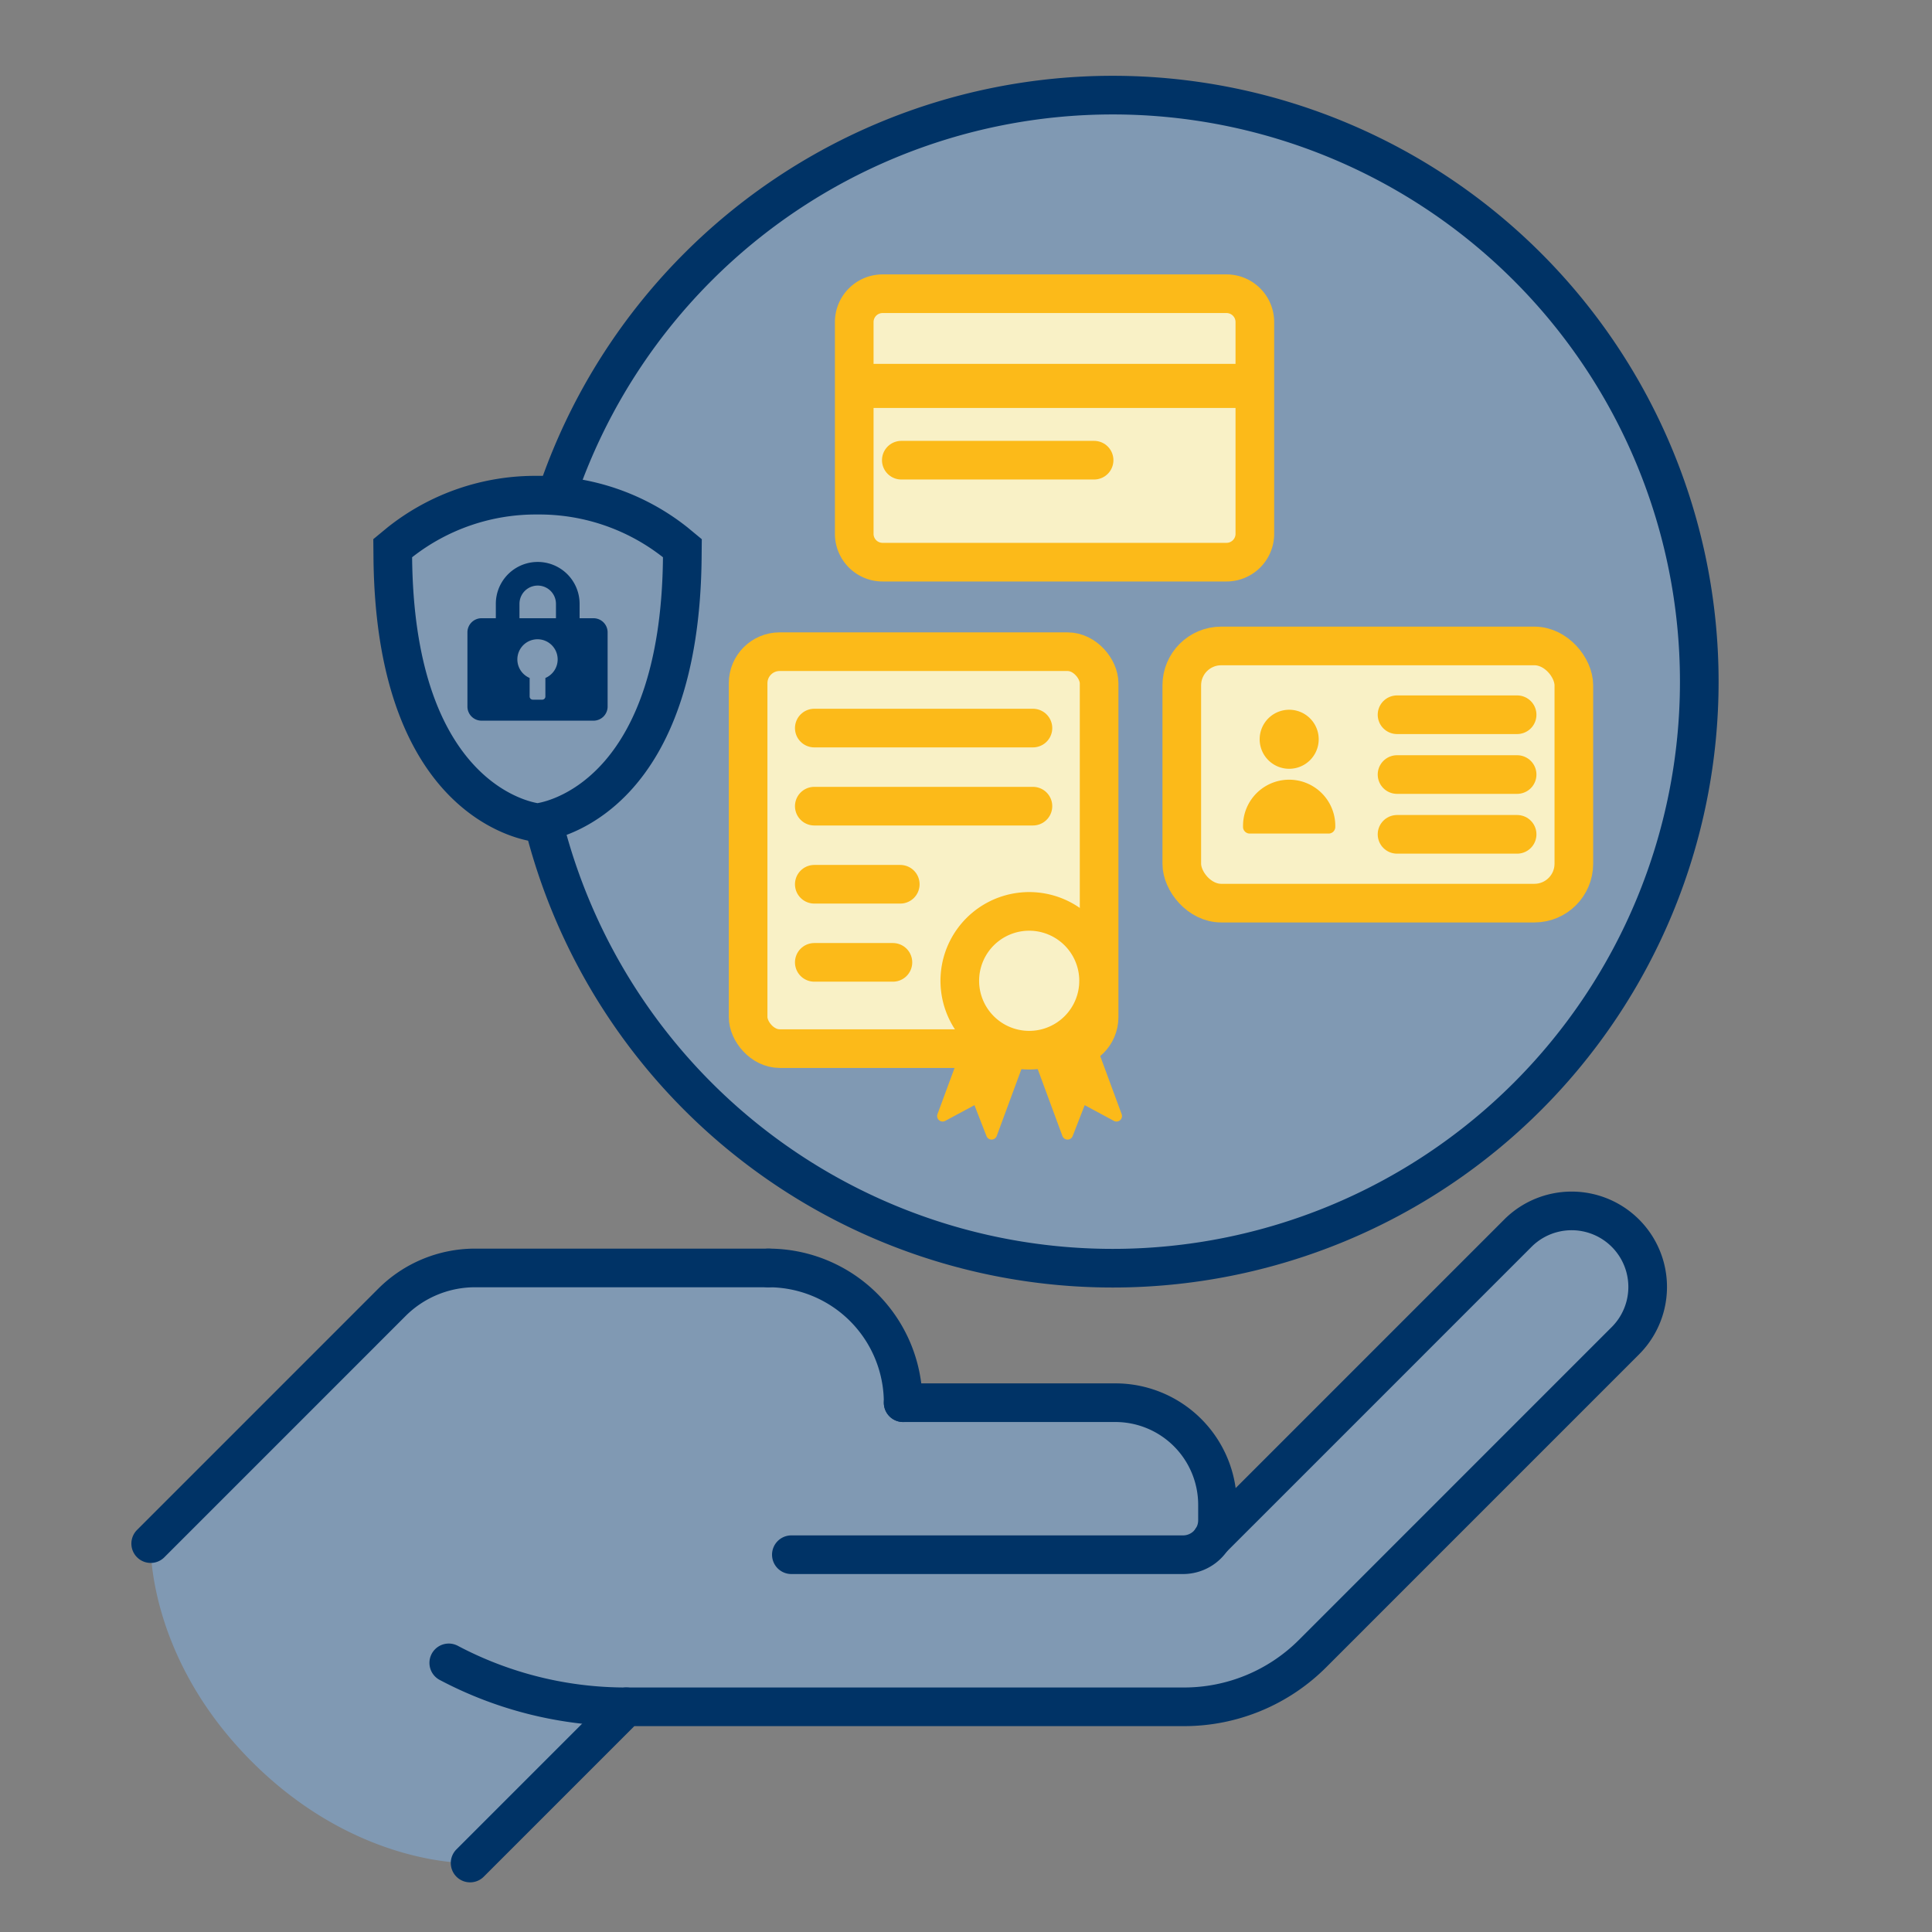 <svg id="Group_2461" data-name="Group 2461" xmlns="http://www.w3.org/2000/svg" xmlns:xlink="http://www.w3.org/1999/xlink" width="200" height="200" viewBox="0 0 200 200">
  <rect x="0" y="0" width="200" height="200" fill="#808080" stroke="none"/>
  <defs>
    <clipPath id="clip-path">
      <rect id="Rectangle_1807" data-name="Rectangle 1807" width="200" height="200" fill="none"/>
    </clipPath>
  </defs>
  <g id="Group_2460" data-name="Group 2460" clip-path="url(#clip-path)">
    <path id="Path_708" data-name="Path 708" d="M175.908,70.565A60.718,60.718,0,1,1,115.19,9.847a60.718,60.718,0,0,1,60.718,60.718" fill="#8099b3"/>
    <path id="Path_709" data-name="Path 709" d="M168.3,138.753l-32.439,32.429a18.8,18.8,0,0,1-13.292,5.508H64.834L48.667,192.858s-11.635.459-22.585-10.482S15.6,159.792,15.6,159.792l24.963-24.964a12.189,12.189,0,0,1,8.618-3.569H79.541A13.948,13.948,0,0,1,93.5,145.207h21.966a10.576,10.576,0,0,1,10.575,10.575v1.6a3.551,3.551,0,0,1-.581,1.949l31.708-31.718A7.876,7.876,0,0,1,168.3,138.753" fill="#8099b3"/>
    <path id="Path_710" data-name="Path 710" d="M125.43,159.361v-.009l.009-.01.019-.009" fill="#8099b3"/>
    <line id="Line_124" data-name="Line 124" x1="0.013" y2="0.013" transform="translate(125.431 159.342)" fill="#8099b3"/>
    <path id="Path_711" data-name="Path 711" d="M48.665,192.86l16.172-16.172h57.741a18.8,18.8,0,0,0,13.289-5.5L168.3,138.75a7.871,7.871,0,0,0-11.131-11.131l-31.739,31.739" fill="none" stroke="#036" stroke-linecap="round" stroke-linejoin="round" stroke-width="4"/>
    <path id="Path_712" data-name="Path 712" d="M46.455,172.14a39.166,39.166,0,0,0,18.382,4.548" fill="none" stroke="#036" stroke-linecap="round" stroke-linejoin="round" stroke-width="4"/>
    <path id="Path_713" data-name="Path 713" d="M93.494,145.206h21.965a10.576,10.576,0,0,1,10.576,10.575v1.6a3.563,3.563,0,0,1-3.563,3.562H81.921" fill="none" stroke="#036" stroke-linecap="round" stroke-linejoin="round" stroke-width="4"/>
    <path id="Path_714" data-name="Path 714" d="M79.545,131.257a13.949,13.949,0,0,1,13.949,13.949" fill="none" stroke="#036" stroke-linecap="round" stroke-linejoin="round" stroke-width="4"/>
    <path id="Path_715" data-name="Path 715" d="M79.545,131.257H49.178a12.179,12.179,0,0,0-8.612,3.567L15.6,159.793" fill="none" stroke="#036" stroke-linecap="round" stroke-linejoin="round" stroke-width="4"/>
    <line id="Line_125" data-name="Line 125" x1="0.013" y2="0.013" transform="translate(125.431 159.342)" fill="#8099b3"/>
    <path id="Path_716" data-name="Path 716" d="M158.845,93.491H126.417a4.079,4.079,0,0,1-4.079-4.079V70.947a4.079,4.079,0,0,1,4.079-4.079h32.428a4.079,4.079,0,0,1,4.079,4.079V89.412a4.079,4.079,0,0,1-4.079,4.079" fill="#f9f1c6"/>
    <rect id="Rectangle_1803" data-name="Rectangle 1803" width="40.586" height="26.623" rx="4.079" transform="translate(122.338 66.868)" fill="none" stroke="#fcba19" stroke-linejoin="round" stroke-width="4"/>
    <line id="Line_126" data-name="Line 126" x2="12.431" transform="translate(144.621 73.989)" fill="none" stroke="#fcba19" stroke-linecap="round" stroke-linejoin="round" stroke-width="4"/>
    <line id="Line_127" data-name="Line 127" x2="12.431" transform="translate(144.621 80.18)" fill="none" stroke="#fcba19" stroke-linecap="round" stroke-linejoin="round" stroke-width="4"/>
    <line id="Line_128" data-name="Line 128" x2="12.431" transform="translate(144.621 86.37)" fill="none" stroke="#fcba19" stroke-linecap="round" stroke-linejoin="round" stroke-width="4"/>
    <path id="Path_717" data-name="Path 717" d="M133.453,73.473A3.056,3.056,0,1,1,130.4,76.53a3.057,3.057,0,0,1,3.057-3.057" fill="#fcba19"/>
    <path id="Path_718" data-name="Path 718" d="M133.454,80.714h0a4.775,4.775,0,0,1,4.775,4.776V85.6a.689.689,0,0,1-.689.69h-8.173a.689.689,0,0,1-.689-.69V85.49a4.776,4.776,0,0,1,4.776-4.776" fill="#fcba19"/>
    <path id="Path_719" data-name="Path 719" d="M110.516,108.552H80.708a3.263,3.263,0,0,1-3.263-3.263V70.725a3.263,3.263,0,0,1,3.263-3.263h29.808a3.263,3.263,0,0,1,3.263,3.263v34.564a3.263,3.263,0,0,1-3.263,3.263" fill="#f9f1c6"/>
    <rect id="Rectangle_1804" data-name="Rectangle 1804" width="36.334" height="41.09" rx="3.263" transform="translate(77.445 67.462)" fill="none" stroke="#fcba19" stroke-linecap="round" stroke-linejoin="round" stroke-width="4"/>
    <path id="Path_720" data-name="Path 720" d="M113.684,100.758a7.184,7.184,0,1,1-7.916-6.369,7.184,7.184,0,0,1,7.916,6.369" fill="#f9f1c6"/>
    <path id="Path_721" data-name="Path 721" d="M113.684,100.758a7.184,7.184,0,1,1-7.916-6.369A7.184,7.184,0,0,1,113.684,100.758Z" fill="none" stroke="#fcba19" stroke-linecap="round" stroke-linejoin="round" stroke-width="4"/>
    <path id="Path_722" data-name="Path 722" d="M100.635,105.623l-3.585,9.71a.568.568,0,0,0,.8.7l3.026-1.627,1.243,3.2a.568.568,0,0,0,1.062-.008l3.281-8.887a7.185,7.185,0,0,1-5.829-3.088" fill="#fcba19"/>
    <path id="Path_723" data-name="Path 723" d="M112.5,105.546a7.164,7.164,0,0,1-5.18,3.128c-.208.022-.415.031-.621.035l3.281,8.888a.568.568,0,0,0,1.062.009l1.243-3.2,3.027,1.627a.568.568,0,0,0,.8-.7Z" fill="#fcba19"/>
    <line id="Line_129" data-name="Line 129" x2="22.634" transform="translate(84.295 75.37)" fill="#f9f1c6"/>
    <line id="Line_130" data-name="Line 130" x2="22.634" transform="translate(84.295 75.37)" fill="none" stroke="#fcba19" stroke-linecap="round" stroke-linejoin="round" stroke-width="4"/>
    <line id="Line_131" data-name="Line 131" x2="22.634" transform="translate(84.295 83.454)" fill="#f9f1c6"/>
    <line id="Line_132" data-name="Line 132" x2="22.634" transform="translate(84.295 83.454)" fill="none" stroke="#fcba19" stroke-linecap="round" stroke-linejoin="round" stroke-width="4"/>
    <line id="Line_133" data-name="Line 133" x2="8.901" transform="translate(84.295 91.538)" fill="#f9f1c6"/>
    <line id="Line_134" data-name="Line 134" x2="8.901" transform="translate(84.295 91.538)" fill="none" stroke="#fcba19" stroke-linecap="round" stroke-linejoin="round" stroke-width="4"/>
    <line id="Line_135" data-name="Line 135" x2="8.139" transform="translate(84.295 99.623)" fill="#f9f1c6"/>
    <line id="Line_136" data-name="Line 136" x2="8.139" transform="translate(84.295 99.623)" fill="none" stroke="#fcba19" stroke-linecap="round" stroke-linejoin="round" stroke-width="4"/>
    <path id="Path_724" data-name="Path 724" d="M126.968,58.195H91.363a2.934,2.934,0,0,1-2.933-2.934V33.341a2.933,2.933,0,0,1,2.934-2.934h35.6a2.934,2.934,0,0,1,2.934,2.934v21.92a2.934,2.934,0,0,1-2.934,2.934" fill="#f9f1c6"/>
    <path id="Rectangle_1805" data-name="Rectangle 1805" d="M2.934,0H38.539a2.933,2.933,0,0,1,2.933,2.933V24.854a2.934,2.934,0,0,1-2.934,2.934H2.934A2.934,2.934,0,0,1,0,24.854V2.934A2.934,2.934,0,0,1,2.934,0Z" transform="translate(88.43 30.407)" fill="none" stroke="#fcba19" stroke-linejoin="round" stroke-width="4"/>
    <line id="Line_137" data-name="Line 137" x2="19.958" transform="translate(93.303 47.638)" fill="none" stroke="#fcba19" stroke-linecap="round" stroke-linejoin="round" stroke-width="4"/>
    <rect id="Rectangle_1806" data-name="Rectangle 1806" width="41.472" height="4.565" transform="translate(88.43 37.667)" fill="#fcba19"/>
    <path id="Path_725" data-name="Path 725" d="M175.908,70.565A60.718,60.718,0,1,1,115.19,9.847,60.718,60.718,0,0,1,175.908,70.565Z" fill="none" stroke="#036" stroke-linecap="round" stroke-linejoin="round" stroke-width="4"/>
    <path id="Path_726" data-name="Path 726" d="M55.3,85.111c-2.406-.421-14.417-3.723-14.64-27.4l-.008-.954.734-.607A22.868,22.868,0,0,1,55.647,51.26,22.554,22.554,0,0,1,69.9,56.145l.735.608-.009.953c-.223,23.7-12.236,26.988-14.642,27.4l-.343.06Z" fill="#8099b3"/>
    <path id="Path_727" data-name="Path 727" d="M55.646,53.261A20.7,20.7,0,0,1,68.63,57.688c-.21,22.463-11.438,25.185-12.984,25.453-1.575-.275-12.774-3.012-12.984-25.453a20.7,20.7,0,0,1,12.984-4.427m0-4A24.562,24.562,0,0,0,40.114,54.6l-1.47,1.214.018,1.907C38.9,82.992,52.277,86.612,54.956,87.081l.687.121.688-.12c2.68-.465,16.062-4.069,16.3-29.356l.018-1.908L71.177,54.6a24.589,24.589,0,0,0-15.531-5.342" fill="#036"/>
    <path id="Path_728" data-name="Path 728" d="M61.4,64H49.888a1.462,1.462,0,0,0-1.5,1.422v7.759a1.461,1.461,0,0,0,1.5,1.422H61.4a1.461,1.461,0,0,0,1.5-1.422V65.424A1.461,1.461,0,0,0,61.4,64m-4.942,6.181v1.922a.326.326,0,0,1-.327.327h-.976a.326.326,0,0,1-.327-.327V70.183a2.086,2.086,0,1,1,1.63,0" fill="#036"/>
    <path id="Path_729" data-name="Path 729" d="M60,64.915H57.553V62.508a1.889,1.889,0,0,0-3.778,0v2.407H51.328V62.508a4.336,4.336,0,0,1,8.672,0Z" fill="#036"/>
  </g>
</svg>
